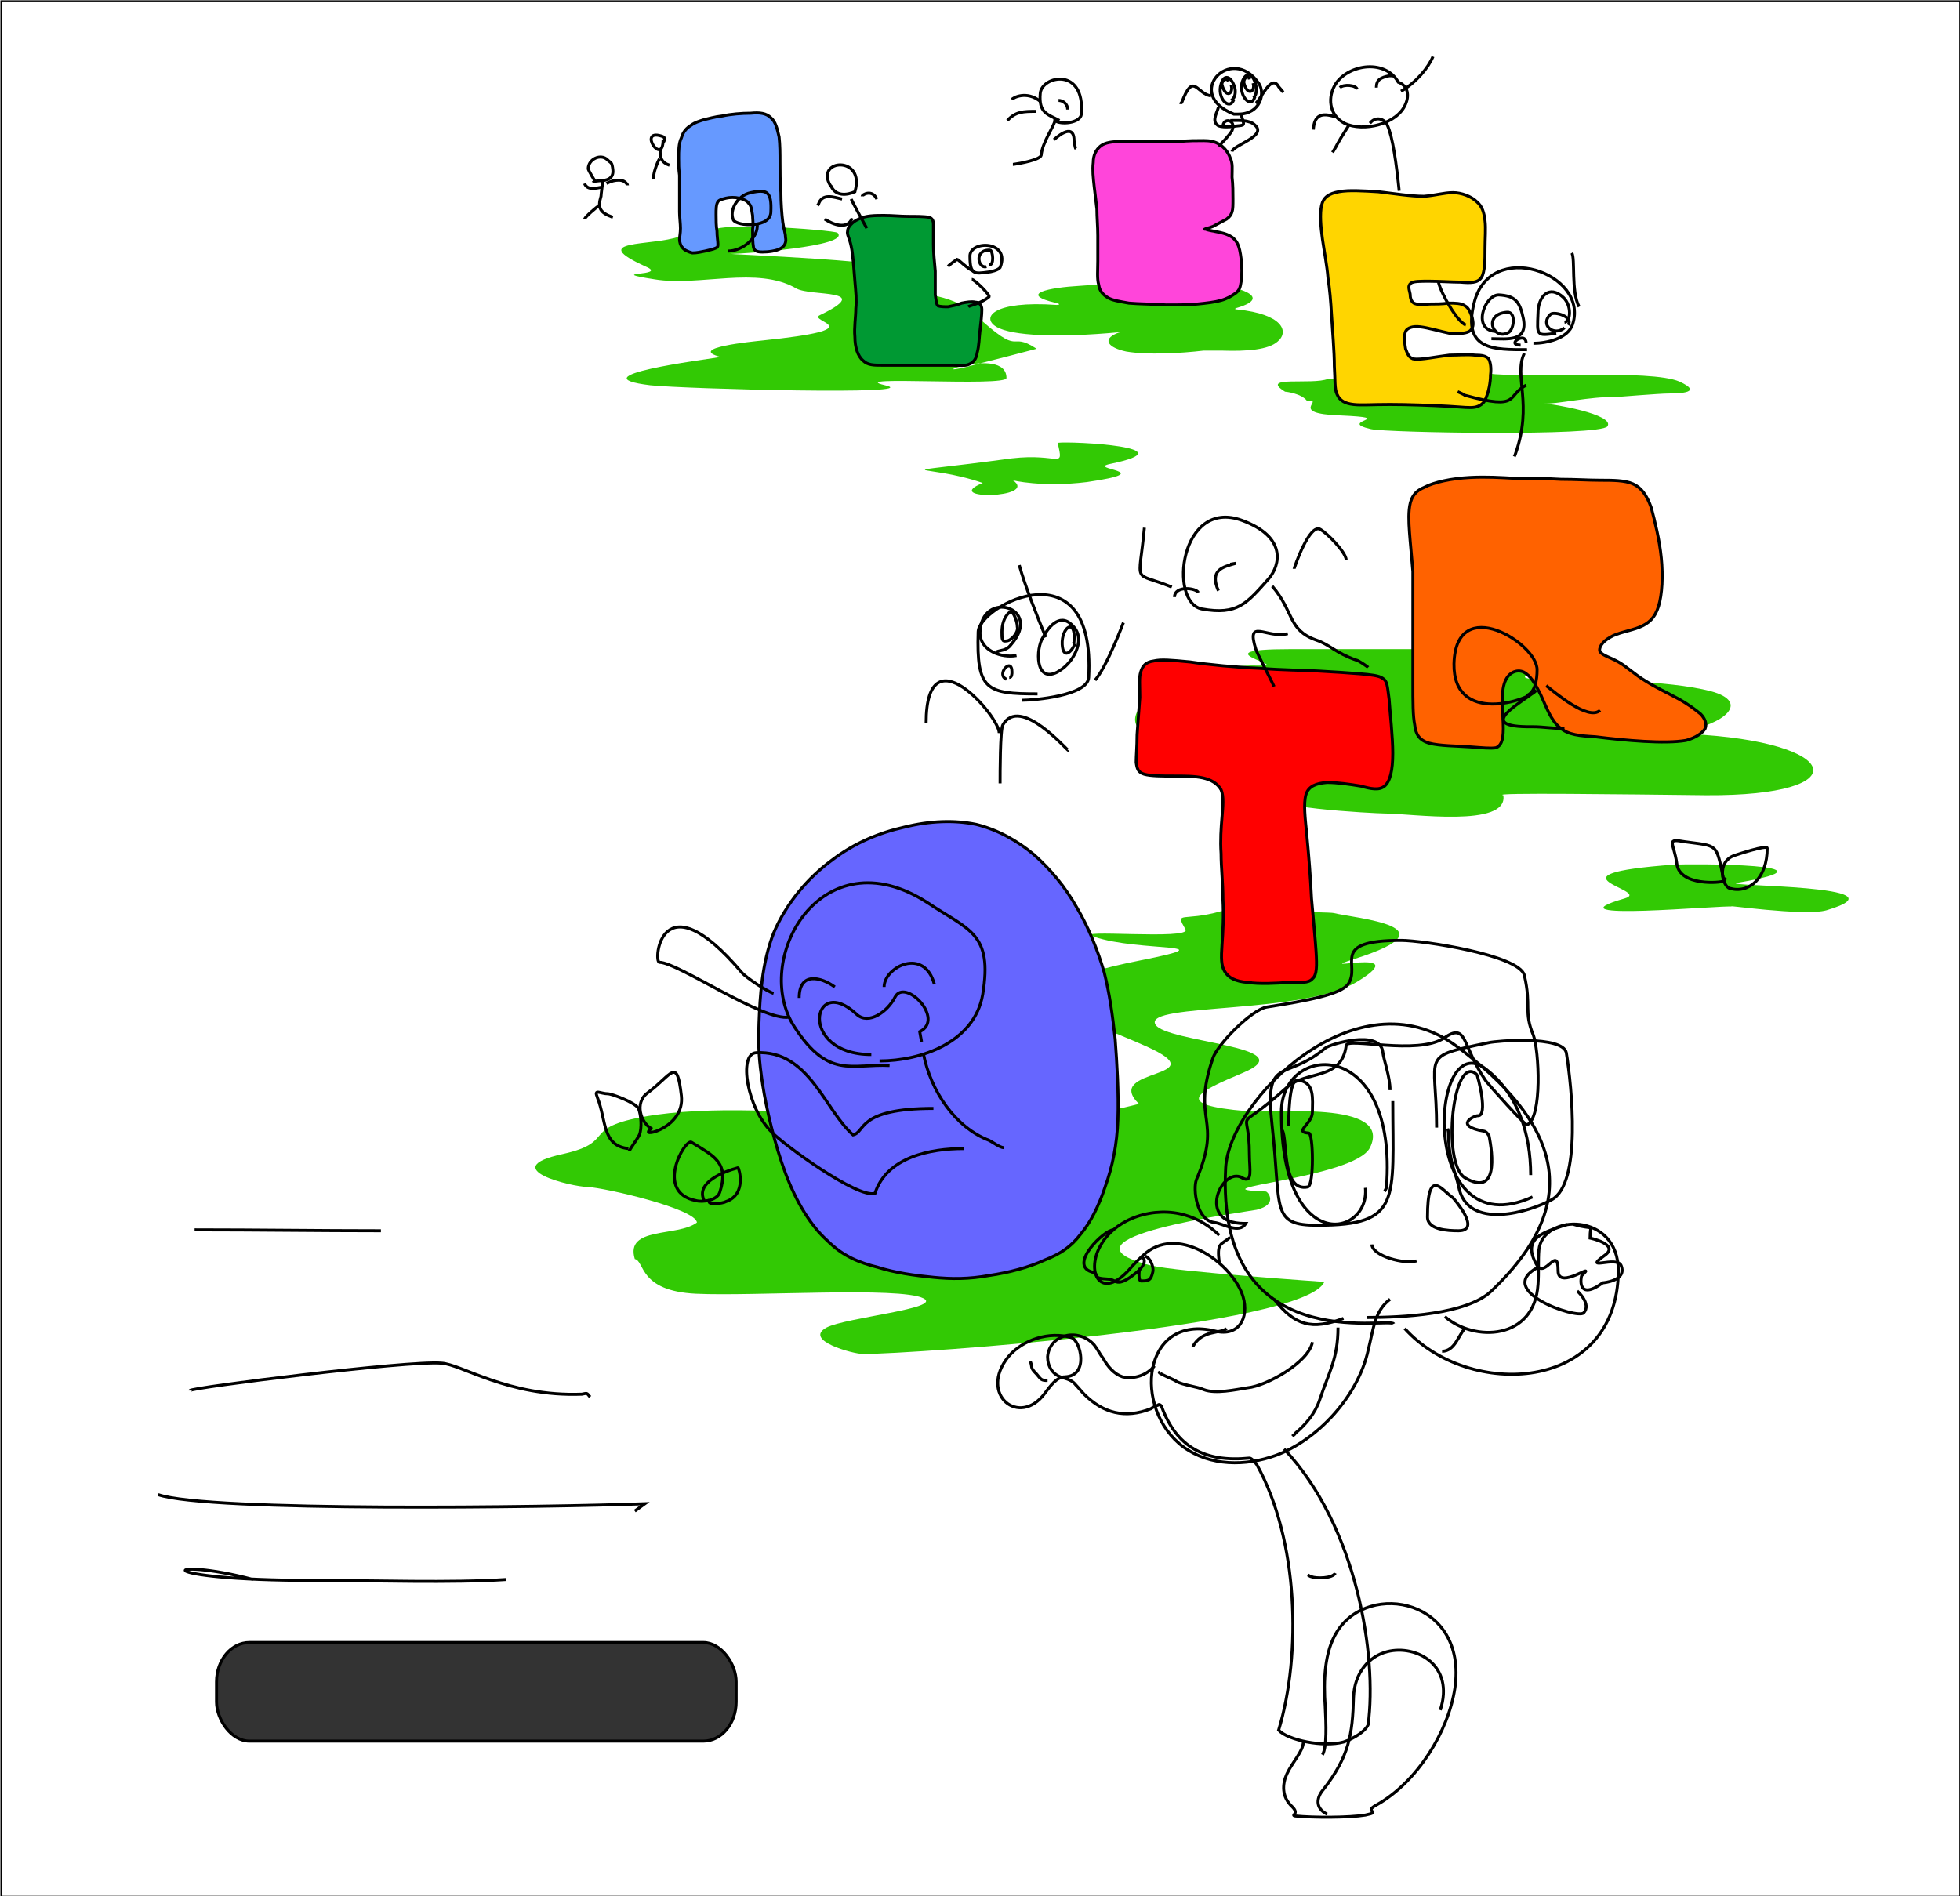 <?xml version="1.0" encoding="UTF-8"?>
<!DOCTYPE svg PUBLIC "-//W3C//DTD SVG 1.0//EN" "http://www.w3.org/TR/2001/REC-SVG-20010904/DTD/svg10.dtd">
<!-- Creator: CorelDRAW X8 -->
<svg xmlns="http://www.w3.org/2000/svg" xml:space="preserve" width="1551px" height="1501px" version="1.0" style="shape-rendering:geometricPrecision; text-rendering:geometricPrecision; image-rendering:optimizeQuality; fill-rule:evenodd; clip-rule:evenodd"
viewBox="0 0 2146 2077"
 xmlns:xlink="http://www.w3.org/1999/xlink">
 <defs>
  <style type="text/css">
   <![CDATA[
    .str1 {stroke:black;stroke-width:3.269}
    .str0 {stroke:black;stroke-width:1.245}
    .fil0 {fill:none}
    .fil3 {fill:#009933}
    .fil1 {fill:#32C904}
    .fil5 {fill:#32C904}
    .fil10 {fill:#333333}
    .fil9 {fill:#6666FF}
    .fil2 {fill:#6699FF}
    .fil8 {fill:red}
    .fil4 {fill:#FF45DA}
    .fil7 {fill:#FF6200}
    .fil6 {fill:#FFD500}
   ]]>
  </style>
 </defs>
 <g id="Camada_x0020_1">
  <rect class="fil0 str0" x="1" y="1" width="2145" height="2076"/>
  <path class="fil1" d="M744 259c-30,11 -103,3 -37,33 26,11 -48,5 10,14 49,8 112,-15 155,10 16,9 86,0 26,29 -16,7 63,15 -64,28 -9,1 -83,8 -45,18 -18,3 -160,21 -77,31 37,4 305,11 257,0 -47,-11 133,2 133,-8 0,-38 -109,6 -29,-16 12,-3 55,-14 62,-16 -32,-21 -14,12 -68,-38 -50,-46 -175,-5 -81,-45 30,-13 -207,-21 -184,-21 10,0 130,-8 115,-23 -2,-3 -156,-15 -137,2 0,3 -33,1 -36,2z"/>
  <path class="fil1" d="M1076 529c-63,-22 -116,-7 32,-27 52,-6 57,13 50,-17 17,-2 145,5 58,23 -29,6 57,8 -26,20 -49,6 -82,-2 -81,-2 29,20 -80,22 -33,3z"/>
  <path class="fil1" d="M1183 313c-35,2 -69,9 -26,19 4,1 3,2 0,2 -70,-5 -83,14 -66,24 17,10 68,12 133,6 4,0 1,0 -1,1 -17,7 -9,16 10,20 23,4 60,2 85,-1 7,0 12,0 19,0 29,1 52,-1 62,-10 13,-11 5,-30 -44,-35 -3,0 -4,-1 0,-2 20,-6 20,-12 10,-17 -6,-3 -17,-6 -24,-7 -46,-5 -122,-3 -158,0z"/>
  <path class="fil1" d="M1897 993c-9,-2 -208,17 -118,-9 31,-9 -95,-26 54,-37 20,-1 192,-1 69,20 -21,4 192,2 98,30 -24,7 -118,-7 -103,-4z"/>
  <path class="fil1" d="M1678 737c-3,1 -22,7 10,7 49,0 139,1 185,13 45,12 14,37 -31,44 -13,1 -7,2 8,3 167,8 187,68 18,67 -88,-1 -238,-3 -222,0 6,36 -101,20 -130,20 -9,0 -150,-7 -109,-21 55,-17 -197,-29 40,-55 16,-2 24,-3 9,-3 -15,-1 -110,-1 -154,-1 -123,0 -33,-85 77,-82 36,1 -68,-18 33,-18 39,0 108,0 156,0 24,0 109,3 130,7 29,6 -12,16 -20,19z"/>
  <path class="fil1" d="M1460 1000c25,6 134,15 24,50 -54,17 65,-14 4,24 -59,38 -236,24 -223,48 11,20 165,24 96,53 -50,21 -79,35 4,42 25,3 161,-13 135,40 -17,34 -199,45 -114,48 2,0 14,14 -10,20 -9,2 -234,31 -116,61 29,7 190,18 190,18 -21,49 -451,79 -505,79 -11,0 -66,-15 -40,-29 21,-11 128,-21 106,-32 -26,-13 -186,-2 -249,-5 -63,-3 -56,-36 -67,-38 -11,-36 47,-24 68,-40 -1,-15 -100,-38 -120,-39 -16,0 -101,-20 -27,-36 63,-14 14,-30 102,-43 154,-21 357,34 529,-12 -41,-40 88,-27 8,-63 -71,-32 -178,-60 -7,-94 101,-20 -1,-9 -50,-26 -29,-9 107,4 100,-8 -12,-21 -3,-8 39,-20 5,-1 121,1 123,2z"/>
  <path class="fil2 str1" d="M757 137c-5,3 -9,7 -11,14 -3,6 -3,15 -3,22 0,7 0,12 1,19 0,7 0,15 0,22 0,7 0,12 0,18 0,6 1,13 1,18 0,6 -1,9 -1,12 0,3 1,7 3,9 2,3 7,5 11,6 5,0 9,-1 14,-2 4,-1 9,-2 11,-3 3,-1 3,-2 3,-5 0,-3 -1,-8 -1,-14 -1,-5 -1,-12 -1,-18 0,-6 0,-11 2,-14 1,-2 5,-3 9,-4 4,-1 10,-1 14,0 5,1 9,3 11,6 3,3 3,8 4,13 0,4 1,9 0,15 0,7 0,15 1,20 1,4 4,5 10,5 6,0 15,-1 20,-4 5,-3 6,-8 5,-12 0,-5 -2,-9 -3,-17 -1,-8 -2,-20 -2,-32 -1,-12 -1,-23 -1,-33 0,-10 0,-19 -1,-28 -2,-9 -4,-17 -9,-21 -5,-5 -12,-6 -22,-5 -10,0 -22,1 -31,3 -9,1 -15,3 -20,4 -6,2 -10,3 -14,6z"/>
  <path class="fil3 str1" d="M928 253c0,-4 5,-10 12,-13 8,-4 18,-4 28,-4 9,0 18,1 26,1 9,0 18,0 23,1 4,1 5,4 5,8 0,5 0,12 0,21 0,9 1,20 2,30 0,10 0,19 0,26 1,6 1,10 3,12 3,1 7,1 11,1 5,-1 10,-2 15,-4 5,-1 11,-2 15,-1 4,0 7,3 7,8 0,6 -1,14 -2,23 -1,8 -1,17 -3,24 -1,7 -4,11 -9,13 -4,2 -11,1 -19,1 -7,0 -15,0 -24,0 -8,0 -18,0 -27,0 -9,0 -18,0 -26,0 -8,0 -15,0 -20,-5 -6,-5 -9,-15 -9,-26 -1,-10 1,-22 1,-31 1,-10 0,-18 -1,-30 -1,-12 -2,-29 -4,-38 -2,-10 -5,-13 -4,-17z"/>
  <path class="fil4 str1" d="M1198 204c-1,-9 -2,-18 -1,-26 0,-8 3,-14 8,-18 5,-4 13,-5 23,-5 10,0 21,0 31,0 11,0 22,0 32,0 10,-1 20,-1 27,-1 7,0 12,1 17,4 5,3 10,9 12,15 3,6 2,12 2,21 1,8 1,17 1,24 0,7 0,11 -1,14 -1,3 -2,5 -6,8 -4,2 -11,6 -15,8 -5,2 -7,2 -9,3 -1,0 -2,0 1,0 2,1 8,2 13,3 5,1 9,2 13,4 4,2 7,5 9,9 2,4 3,9 4,17 1,8 1,18 0,24 -1,7 -2,10 -6,13 -4,3 -9,6 -16,8 -7,2 -16,3 -26,4 -10,1 -21,1 -34,1 -14,-1 -30,-1 -41,-2 -11,-2 -18,-3 -23,-6 -5,-3 -9,-7 -10,-14 -2,-7 -1,-16 -1,-26 0,-9 0,-18 0,-28 0,-10 -1,-20 -1,-29 -1,-9 -2,-17 -3,-25z"/>
  <path class="fil5" d="M1454 415c-17,7 -76,-4 -47,14 1,0 18,2 24,10 21,-2 -22,14 36,16 67,3 -5,6 34,15 17,4 251,8 259,-3 9,-13 -61,-25 -70,-25 14,1 52,-8 78,-7 1,0 49,-4 59,-4 13,0 38,-1 12,-13 -32,-14 -164,-3 -211,-9 -29,-4 -59,-11 -89,-9 -14,1 -49,-12 -36,6 8,11 28,0 -29,10 -4,1 -18,-1 -20,-1z"/>
  <path class="fil6 str1" d="M1458 346c-1,-17 -2,-29 -4,-42 -1,-13 -4,-28 -6,-42 -2,-14 -3,-28 -1,-37 2,-9 8,-13 19,-15 11,-2 26,-1 43,0 17,2 36,5 50,5 13,-1 22,-4 32,-4 9,0 20,4 26,10 6,5 8,12 9,21 1,8 0,19 0,30 0,12 0,26 -4,32 -4,6 -12,6 -23,5 -10,0 -23,-1 -34,-1 -10,0 -17,0 -20,2 -4,3 -2,7 -1,12 0,4 1,8 4,10 4,2 10,2 17,1 7,0 14,0 21,-1 7,0 14,0 18,3 4,2 6,7 8,13 1,5 2,10 -2,14 -3,3 -12,4 -23,3 -10,-2 -23,-6 -32,-7 -8,-1 -14,1 -16,5 -2,5 -1,13 0,19 2,5 3,9 8,11 5,1 12,0 19,-1 7,-1 13,-2 21,-3 9,0 20,-1 28,0 8,0 12,1 15,4 2,4 3,10 2,18 0,8 -2,18 -5,25 -2,6 -7,9 -12,10 -6,1 -12,0 -29,-1 -18,-1 -45,-2 -64,-2 -20,0 -32,1 -40,0 -9,-1 -15,-4 -18,-11 -3,-6 -2,-16 -3,-31 0,-16 -2,-38 -3,-55z"/>
  <path class="fil7 str1" d="M1647 749c-4,13 -1,35 -1,49 0,14 -3,19 -8,21 -6,1 -15,0 -29,-1 -14,-1 -33,-1 -44,-4 -11,-3 -15,-10 -16,-20 -2,-10 -2,-24 -2,-47 0,-23 0,-55 0,-77 0,-22 0,-32 0,-44 -1,-11 -2,-23 -3,-34 -1,-12 -2,-24 -1,-34 1,-10 4,-19 16,-24 11,-6 31,-10 50,-11 18,-1 34,0 51,1 16,0 34,0 49,1 16,0 30,1 43,1 14,0 27,0 36,4 9,4 15,12 20,26 4,15 9,35 11,55 2,20 1,40 -3,53 -4,13 -11,19 -21,23 -10,4 -24,6 -32,11 -9,5 -13,12 -11,16 3,4 11,6 20,11 9,5 18,14 30,21 11,7 24,13 35,19 11,6 19,12 25,17 5,5 7,11 5,16 -3,5 -10,10 -21,13 -12,2 -28,2 -46,1 -18,-1 -37,-3 -53,-5 -17,-1 -30,-2 -39,-10 -10,-8 -15,-23 -21,-36 -6,-12 -11,-21 -19,-25 -7,-3 -17,0 -21,13z"/>
  <path class="fil8 str1" d="M1366 1076c-13,-1 -21,-5 -25,-12 -4,-6 -4,-15 -3,-29 1,-14 2,-32 1,-50 0,-18 -2,-35 -2,-50 -1,-15 0,-28 1,-40 1,-12 2,-23 -1,-30 -4,-7 -11,-11 -20,-13 -9,-2 -20,-2 -32,-2 -12,0 -25,0 -32,-2 -7,-2 -8,-6 -9,-13 0,-7 1,-17 1,-30 1,-13 2,-29 3,-41 0,-13 -1,-22 1,-28 2,-7 6,-11 14,-12 8,-2 19,-1 40,1 20,3 51,6 76,7 26,2 47,2 65,3 18,1 33,2 45,3 12,1 21,2 25,5 5,3 5,8 7,23 1,15 4,41 4,59 0,19 -3,31 -9,36 -6,5 -15,3 -26,0 -12,-2 -26,-4 -37,-4 -12,1 -20,4 -23,13 -3,10 -1,26 1,46 2,21 4,46 5,68 2,23 4,43 5,58 1,16 1,26 -4,30 -4,5 -13,4 -26,4 -14,1 -32,2 -45,0z"/>
  <path class="fil9 str1" d="M835 1188c-4,-27 -5,-41 -4,-68 1,-27 3,-65 16,-98 14,-33 38,-61 64,-80 25,-19 52,-30 79,-36 28,-7 55,-8 79,-3 24,6 45,18 63,33 18,16 34,35 47,58 13,22 23,47 30,71 6,24 9,46 12,73 2,27 4,59 3,88 -1,28 -6,52 -14,74 -7,21 -16,39 -27,52 -10,13 -21,21 -39,28 -17,8 -40,14 -61,17 -22,4 -41,4 -61,2 -21,-2 -42,-5 -61,-11 -20,-5 -38,-12 -55,-29 -18,-16 -34,-42 -46,-74 -12,-32 -21,-71 -25,-97z"/>
  <path class="fil0 str1" d="M726 153c0,30 -28,-12 -2,-4 7,2 2,6 2,8"/>
  <path class="fil0 str1" d="M723 163c-1,9 1,15 10,18"/>
  <path class="fil0 str1" d="M722 174c-2,3 -8,18 -6,22"/>
  <path class="fil0 str1" d="M652 199c-1,-1 -7,-11 -8,-14 0,-11 14,-17 21,-10 4,4 5,2 6,11 1,10 -7,12 -15,12 -1,0 -6,1 -7,0"/>
  <path class="fil0 str1" d="M660 198c0,1 -2,15 -2,17 -4,13 -1,18 13,23l0 0"/>
  <path class="fil0 str1" d="M664 201c5,-3 16,-6 21,-1 1,1 2,2 2,3"/>
  <path class="fil0 str1" d="M659 205c-6,1 -16,4 -19,-4"/>
  <path class="fil0 str1" d="M656 225c-3,2 -15,12 -16,15"/>
  <path class="fil0 str1" d="M803 241c-5,-10 4,-27 19,-30 18,-4 23,-1 22,21 0,18 -37,16 -41,9z"/>
  <path class="fil0 str1" d="M829 245c2,15 -16,30 -32,30"/>
  <path class="fil0 str1" d="M909 203c-17,-29 39,-33 27,7 -9,4 -21,5 -26,-6l-1 -1z"/>
  <path class="fil0 str1" d="M932 218c1,3 17,32 17,32"/>
  <path class="fil0 str1" d="M922 218c-9,-2 -22,-7 -26,6l-1 1"/>
  <path class="fil0 str1" d="M944 215c0,-2 11,-8 16,3"/>
  <path class="fil0 str1" d="M933 239c-5,13 -21,7 -30,1"/>
  <path class="fil0 str1" d="M1082 298c-15,2 -20,3 -20,-17 -1,-18 45,-18 33,12 -2,3 -11,5 -13,5z"/>
  <path class="fil0 str1" d="M1064 306c3,0 20,17 19,19 -8,7 -22,10 -23,11"/>
  <path class="fil0 str1" d="M1066 297c-6,-2 -17,-13 -18,-13 0,0 -9,6 -10,8"/>
  <path class="fil0 str1" d="M1160 132c-13,-7 -23,-8 -21,-30 2,-19 49,-29 45,23 -1,10 -23,12 -29,7 0,5 -14,24 -15,38 -1,5 -23,9 -30,10l-1 0"/>
  <path class="fil0 str1" d="M1154 153c0,0 22,-21 22,1 0,0 1,8 2,9"/>
  <path class="fil0 str1" d="M1134 122c-13,0 -22,0 -31,10"/>
  <path class="fil0 str1" d="M1351 125c-56,-22 -3,-77 27,-34 8,11 2,34 -22,34 -2,0 -3,0 -5,0z"/>
  <path class="fil0 str1" d="M1347 132c9,0 21,-1 27,5 14,12 -24,22 -25,29"/>
  <path class="fil0 str1" d="M1531 90c11,4 12,15 8,24 -9,22 -46,31 -67,21 -17,-9 -19,-29 -9,-44 15,-21 54,-26 68,-1z"/>
  <path class="fil0 str1" d="M1462 128c-15,-5 -23,-2 -24,14"/>
  <path class="fil0 str1" d="M1500 135c6,-8 16,-5 19,2 6,13 10,43 13,72"/>
  <path class="fil0 str1" d="M1477 137c-16,25 -11,19 -18,30"/>
  <path class="fil0 str1" d="M1672 383c-36,0 -71,1 -58,-51 17,-71 126,-33 108,23 -5,16 -29,21 -43,21"/>
  <path class="fil0 str1" d="M1605 356c-9,-3 -27,-34 -30,-47"/>
  <path class="fil0 str1" d="M1729 336c-9,-17 -4,-53 -8,-59"/>
  <path class="fil0 str1" d="M1669 387c-12,25 10,55 -10,111l-1 2"/>
  <path class="fil0 str1" d="M1671 422c-22,11 -5,28 -67,11 -1,-1 -6,-3 -8,-4"/>
  <path class="fil0 str1" d="M1671 762c10,-3 12,-18 12,-28 1,-29 -89,-85 -91,-7 -1,68 83,40 90,29 -12,12 -72,41 -4,40 12,0 23,2 35,2"/>
  <path class="fil0 str1" d="M1693 751c9,7 46,39 59,27"/>
  <path class="fil0 str1" d="M1389 634c-24,27 -34,40 -73,33 -37,-7 -24,-122 44,-97 49,18 42,49 29,64z"/>
  <path class="fil0 str1" d="M1417 623c0,-1 17,-51 29,-43 7,4 27,24 28,33"/>
  <path class="fil0 str1" d="M1393 642c24,28 17,48 48,59 15,5 21,14 44,22 2,0 12,7 13,8"/>
  <path class="fil0 str1" d="M1410 694c-23,6 -46,-18 -35,17 1,4 18,36 20,41"/>
  <path class="fil0 str1" d="M1283 643c-44,-18 -36,0 -30,-65"/>
  <path class="fil0 str1" d="M1136 760c-56,0 -67,-4 -65,-68 1,-29 129,-96 121,50 -1,20 -60,25 -73,25"/>
  <path class="fil0 str1" d="M1014 792c0,-102 81,-6 80,11"/>
  <path class="fil0 str1" d="M1170 822c-1,1 -53,-61 -72,-28 -3,5 -3,54 -3,64"/>
  <path class="fil0 str1" d="M1199 745c13,-15 31,-63 31,-63"/>
  <path class="fil0 str1" d="M1145 698c-9,-22 -23,-57 -29,-79"/>
  <path class="fil0 str1" d="M974 1167c-42,-2 -67,15 -104,-42 -48,-73 29,-212 146,-136 45,30 71,33 60,100 -9,53 -68,73 -113,73"/>
  <path class="fil0 str1" d="M1011 1154c8,41 35,81 72,95 4,2 12,8 16,8"/>
  <path class="fil0 str1" d="M1022 1214c-84,0 -74,26 -88,29 -31,-27 -48,-93 -106,-90 -20,1 -10,61 17,87 12,13 94,73 113,67 13,-40 61,-49 97,-49"/>
  <path class="fil0 str1" d="M864 1114c-28,5 -122,-60 -142,-60 -7,0 1,-94 90,11 5,6 28,21 35,23"/>
  <path class="fil0 str1" d="M1526 1450c-4,-8 -195,38 -184,-171 4,-74 144,-214 253,-133 107,80 145,166 38,268 -27,26 -99,29 -136,29"/>
  <path class="fil0 str1" d="M1678 1311c-126,57 -113,-189 -51,-140 35,27 49,71 49,116"/>
  <path class="fil0 str1" d="M1495 1301c5,54 -92,75 -92,-83 0,-77 128,-83 115,83l-2 4"/>
  <path class="fil0 str1" d="M1335 1353c-10,-10 -23,-18 -37,-22 -33,-10 -77,2 -94,35 -15,29 2,58 32,25 5,-6 13,-14 19,-19 38,-30 95,13 106,48 7,24 -5,44 -30,38 -80,-20 -92,85 -35,127 29,21 68,21 101,9 46,-17 90,-65 101,-115 6,-24 7,-43 24,-56"/>
  <path class="fil0 str1" d="M1538 1455c70,78 233,71 234,-63 0,-65 -83,-63 -87,-23 -1,11 0,25 -1,38 -4,61 -70,63 -102,35"/>
  <path class="fil0 str1" d="M1264 1496c-8,10 -22,15 -35,12 -9,-3 -16,-11 -21,-20 -4,-5 -6,-10 -10,-15 -17,-19 -49,-12 -51,13 0,10 5,20 17,23 7,2 11,4 14,8 3,3 6,7 9,10 21,21 45,27 73,16 3,-2 5,-3 8,-4 0,-1 3,-1 4,2 16,43 46,61 96,56 2,0 5,3 8,7 46,83 49,208 24,291 10,11 49,19 71,13 12,-4 24,-12 27,-19 10,-75 -12,-217 -92,-302"/>
  <path class="fil0 str1" d="M1166 1508c-9,0 -16,10 -22,18 -28,38 -73,1 -40,-40 16,-19 45,-28 69,-21 10,3 20,42 -7,43z"/>
  <path class="fil0 str1" d="M1128 1491c3,7 -1,6 7,14 5,6 5,7 12,7"/>
  <path class="fil0 str1" d="M1448 1922c5,-9 4,-33 3,-53 -2,-28 -1,-60 13,-82 35,-56 143,-35 129,62 -7,47 -41,103 -86,128 -15,8 7,7 -12,11 -18,3 -57,3 -77,1 -5,-1 5,-2 -3,-10 -12,-11 -11,-25 -6,-36 6,-13 18,-25 18,-35"/>
  <path class="fil0 str1" d="M1453 1987c-14,-7 -11,-19 -4,-27 28,-36 32,-60 33,-101 1,-27 17,-45 37,-50 32,-8 74,15 58,64"/>
  <path class="fil0 str1" d="M1343 1455c-6,6 -27,1 -37,20"/>
  <path class="fil0 str1" d="M1404 1238c6,10 -1,68 28,62 7,-2 6,-59 1,-59 -17,-1 4,-10 4,-23 0,-14 3,-33 -16,-35 -10,-2 -10,44 -10,50"/>
  <path class="fil0 str1" d="M1630 1242c5,24 10,69 -26,48 -26,-16 -13,-138 13,-113 1,1 13,46 1,45 -4,0 -27,11 7,17 5,1 6,9 5,3z"/>
  <path class="fil0 str1" d="M1334 647c-10,-23 5,-26 19,-30l-6 1"/>
  <path class="fil0 str1" d="M1286 654c0,-13 24,-10 26,-5"/>
  <path class="fil0 str1" d="M1158 736c-25,13 -24,-26 -16,-38 7,-13 20,-28 34,-11 13,15 -2,39 -15,47 -1,1 -2,1 -3,2z"/>
  <path class="fil0 str1" d="M1113 718c-16,3 -40,-5 -40,-25 1,-48 70,-28 34,13 -5,7 -12,6 -16,8"/>
  <path class="fil0 str1" d="M1102 744c-12,-5 6,-25 6,-8 0,2 0,6 -3,6"/>
  <path class="fil0 str1" d="M968 1081c0,-22 44,-44 55,-3"/>
  <path class="fil0 str1" d="M875 1093c0,-29 24,-23 39,-12"/>
  <path class="fil0 str1" d="M954 1155c-81,0 -65,-90 -16,-44 13,12 34,-3 42,-19 11,-21 55,24 27,38l2 11"/>
  <path class="fil0 str1" d="M1502 1363c1,13 36,22 49,18"/>
  <path class="fil0 str1" d="M1639 363c-28,0 -14,-40 2,-40 18,1 23,7 27,26 5,26 -18,22 -35,22"/>
  <path class="fil0 str1" d="M1704 365c-22,3 -21,3 -20,-22 0,-18 12,-32 28,-17 9,9 8,26 1,27"/>
  <path class="fil0 str1" d="M1652 364c-17,10 -29,-20 -2,-22 10,-1 8,18 2,22z"/>
  <path class="fil0 str1" d="M1713 359c-11,10 -28,-3 -15,-15 5,-3 25,3 19,12"/>
  <path class="fil0 str1" d="M1665 378c-17,0 6,-16 6,-2"/>
  <path class="fil0 str1" d="M1177 705c-4,10 -13,17 -14,1 -1,-19 15,-30 13,-4 0,1 0,2 -1,3"/>
  <path class="fil0 str1" d="M1114 687c1,6 -7,15 -12,15 -5,1 -5,-2 -5,-10 0,-7 2,-16 8,-21 5,-4 9,12 9,16z"/>
  <path class="fil0 str1" d="M1467 96c4,-4 18,-3 19,2"/>
  <path class="fil0 str1" d="M1507 96c0,-9 5,-11 14,-13 2,0 3,0 5,0"/>
  <path class="fil0 str1" d="M1351 109c-5,13 -19,-2 -14,-17 3,-11 11,-9 15,4 1,4 1,11 -4,14"/>
  <path class="fil0 str1" d="M1348 93c3,10 -6,15 -10,0 -1,-4 5,-9 7,-4"/>
  <path class="fil0 str1" d="M1159 110c5,0 10,4 10,10"/>
  <path class="fil0 str1" d="M1080 292c-9,3 -14,-19 4,-18 3,0 5,17 -1,16"/>
  <path class="fil0 str1" d="M1108 109c1,-2 16,-10 31,2"/>
  <path class="fil0 str1" d="M1375 113c5,-3 17,-33 25,-18 1,1 5,6 5,6"/>
  <path class="fil0 str1" d="M1326 105c-16,-2 -19,-27 -32,7 -1,1 -1,1 -1,2"/>
  <path class="fil0 str1" d="M1334 117c0,4 -8,15 -1,20 3,3 16,2 21,1 9,-1 9,0 5,-12 0,-1 0,0 0,-1"/>
  <path class="fil0 str1" d="M1339 139c0,-11 15,-8 10,4 -2,4 -12,15 -15,17"/>
  <path class="fil0 str1" d="M1374 106c-4,14 -18,-1 -14,-16 4,-12 12,-10 15,3 1,5 1,12 -3,14"/>
  <path class="fil0 str1" d="M1372 91c3,9 -6,15 -10,0 -1,-5 5,-10 6,-4"/>
  <path class="fil0 str1" d="M1534 100c17,-10 30,-26 35,-38"/>
  <path class="fil0 str1" d="M1471 1444c-35,13 -53,8 -76,-21"/>
  <path class="fil0 str1" d="M1604 1455c-7,7 -11,25 -25,25"/>
  <path class="fil0 str1" d="M1335 1383c-3,-23 2,-19 12,-28"/>
  <path class="fil0 str1" d="M1437 1470c-4,22 -50,48 -71,50 -13,2 -35,7 -48,2 -6,-3 -23,-5 -30,-9 0,-1 -23,-10 -18,-10"/>
  <path class="fil0 str1" d="M1465 1454c0,34 -10,49 -20,79 -5,15 -15,27 -27,37 0,1 -2,2 -3,3"/>
  <path class="fil0 str1" d="M1462 1723c-3,6 -21,6 -26,4 -1,0 -4,-2 -4,-2"/>
  <path class="fil0 str1" d="M1360 1290c12,7 8,-10 8,-25 0,-59 -20,-19 41,-74 21,-19 60,-7 65,-46 1,-9 78,11 107,-8 26,-18 19,8 46,47 3,4 43,49 45,48 17,-8 13,-82 7,-98 -11,-26 -2,-32 -10,-66 -6,-22 -111,-38 -135,-38 -80,0 -43,27 -58,48 -8,11 -44,18 -89,25 -17,3 -54,41 -59,56 -24,70 11,65 -18,133 -4,10 0,45 20,47 9,1 27,13 34,1l-2 0c-53,0 -24,-63 -2,-50z"/>
  <path class="fil0 str1" d="M1597 1348c-12,0 -34,-1 -34,-15 0,-56 16,-29 28,-21 0,0 32,36 6,36z"/>
  <path class="fil0 str1" d="M1525 1206c0,108 10,136 -82,136 -52,0 -40,-17 -50,-108 -9,-80 13,-48 58,-86 4,-4 60,-21 63,4 1,9 8,27 8,42"/>
  <path class="fil0 str1" d="M1573 1235c0,-82 -20,-77 57,-93 8,-2 81,-8 85,11 6,37 17,143 -16,161 -23,13 -93,35 -102,-15 -3,-14 -10,-26 -11,-54 0,-6 0,-5 -1,-9"/>
  <path class="fil0 str1" d="M1716 1341c-22,8 -52,13 -33,45 9,14 23,-23 23,6 0,22 44,-12 26,5 -1,1 -6,29 23,8 0,0 27,-2 20,-19 -5,-11 -43,7 -18,-11 17,-12 -16,-19 -16,-19 0,-17 6,-8 -18,-15"/>
  <path class="fil0 str1" d="M1684 1388c-49,26 43,57 50,50 9,-10 -7,-24 -7,-24"/>
  <path class="fil0 str1" d="M1219 1347c-10,0 -49,38 -24,46 12,4 -2,7 19,8 8,0 8,11 30,-7 15,-12 7,-19 5,-16"/>
  <path class="fil0 str1" d="M1254 1376c5,1 10,12 8,18 -2,8 -4,9 -12,9 -4,1 -3,-11 -2,-14"/>
  <path class="fil0 str1" d="M688 1258c-29,-3 -24,-31 -34,-56 -4,-10 3,-4 12,-4 3,0 29,9 33,16 3,7 4,22 1,29 -3,6 -11,16 -11,18"/>
  <path class="fil0 str1" d="M713 1236c-11,-6 -19,-28 -4,-39 27,-20 32,-40 37,3 4,35 -44,46 -35,38 1,-1 2,-2 2,-2z"/>
  <path class="fil0 str1" d="M762 1315c-46,-9 -12,-68 -5,-64 24,15 42,22 31,55 -3,9 -19,11 -26,9z"/>
  <path class="fil0 str1" d="M771 1315c-10,-20 22,-32 37,-36 1,0 10,29 -13,37 -3,2 -23,5 -18,-2"/>
  <path class="fil0 str1" d="M1887 962c-8,-39 -6,-35 -42,-40 -22,-4 -12,1 -9,24 3,25 49,21 51,19 4,-5 1,0 0,-3z"/>
  <path class="fil0 str1" d="M1894 973c-8,-2 -15,-29 5,-36 3,-1 36,-12 36,-8 0,33 -20,50 -41,44z"/>
  <rect class="fil10 str1" x="237" y="1799" width="569" height="108" rx="36" ry="43"/>
  <path class="fil0 str1" d="M208 1523c0,-3 238,-33 275,-30 22,1 73,37 154,34 6,-1 5,-2 9,3"/>
  <path class="fil0 str1" d="M173 1637c54,19 428,14 533,10l-11 8"/>
  <path class="fil0 str1" d="M277 1730c-98,-26 -121,1 68,1 64,0 149,3 209,-1"/>
  <path class="fil0 str1" d="M213 1347c68,0 136,1 204,1"/>
 </g>
</svg>
